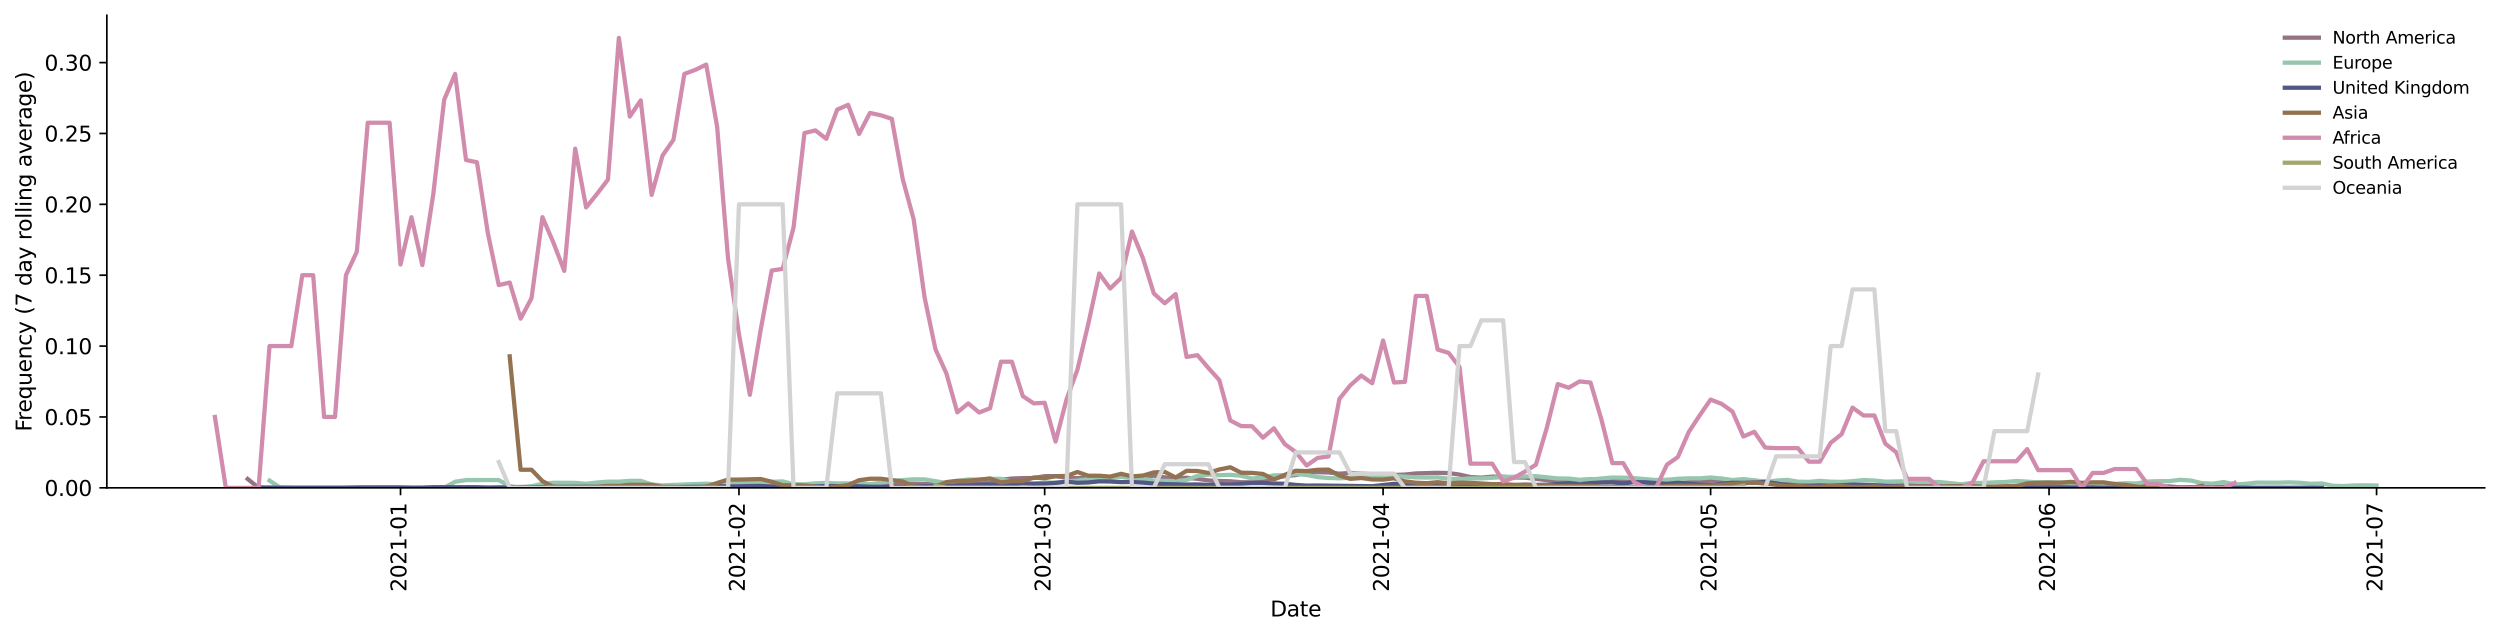 <?xml version="1.0" encoding="utf-8" standalone="no"?>
<!DOCTYPE svg PUBLIC "-//W3C//DTD SVG 1.1//EN"
  "http://www.w3.org/Graphics/SVG/1.1/DTD/svg11.dtd">
<svg height="298.621pt" version="1.1" viewBox="0 0 1173.344 298.621" width="1173.344pt" xmlns="http://www.w3.org/2000/svg" xmlns:xlink="http://www.w3.org/1999/xlink">
 <defs>
  <style type="text/css">*{stroke-linecap:butt;stroke-linejoin:round;}</style>
 </defs>
 <g id="figure_1">
  <g id="patch_1">
   <path d="M 0 298.621 
L 1173.344 298.621 
L 1173.344 0 
L 0 0 
z
" style="fill:#ffffff;"/>
  </g>
  <g id="axes_1">
   <g id="patch_2">
    <path d="M 50.144 228.96 
L 1166.144 228.96 
L 1166.144 7.2 
L 50.144 7.2 
z
" style="fill:#ffffff;"/>
   </g>
   <g id="matplotlib.axis_1">
    <g id="xtick_1">
     <g id="line2d_1">
      <defs>
       <path d="M 0 0 
L 0 3.5 
" id="m115f52dc49" style="stroke:#000000;stroke-width:0.8;"/>
      </defs>
      <g>
       <use style="stroke:#000000;stroke-width:0.8;" x="187.978" xlink:href="#m115f52dc49" y="228.96"/>
      </g>
     </g>
     <g id="text_1">
      <!-- 2021-01 -->
      <g transform="translate(190.738 277.743)rotate(-90)scale(0.1 -0.1)">
       <defs>
        <path d="M 1228 531 
L 3431 531 
L 3431 0 
L 469 0 
L 469 531 
Q 828 903 1448 1529 
Q 2069 2156 2228 2338 
Q 2531 2678 2651 2914 
Q 2772 3150 2772 3378 
Q 2772 3750 2511 3984 
Q 2250 4219 1831 4219 
Q 1534 4219 1204 4116 
Q 875 4013 500 3803 
L 500 4441 
Q 881 4594 1212 4672 
Q 1544 4750 1819 4750 
Q 2544 4750 2975 4387 
Q 3406 4025 3406 3419 
Q 3406 3131 3298 2873 
Q 3191 2616 2906 2266 
Q 2828 2175 2409 1742 
Q 1991 1309 1228 531 
z
" id="DejaVuSans-32" transform="scale(0.016)"/>
        <path d="M 2034 4250 
Q 1547 4250 1301 3770 
Q 1056 3291 1056 2328 
Q 1056 1369 1301 889 
Q 1547 409 2034 409 
Q 2525 409 2770 889 
Q 3016 1369 3016 2328 
Q 3016 3291 2770 3770 
Q 2525 4250 2034 4250 
z
M 2034 4750 
Q 2819 4750 3233 4129 
Q 3647 3509 3647 2328 
Q 3647 1150 3233 529 
Q 2819 -91 2034 -91 
Q 1250 -91 836 529 
Q 422 1150 422 2328 
Q 422 3509 836 4129 
Q 1250 4750 2034 4750 
z
" id="DejaVuSans-30" transform="scale(0.016)"/>
        <path d="M 794 531 
L 1825 531 
L 1825 4091 
L 703 3866 
L 703 4441 
L 1819 4666 
L 2450 4666 
L 2450 531 
L 3481 531 
L 3481 0 
L 794 0 
L 794 531 
z
" id="DejaVuSans-31" transform="scale(0.016)"/>
        <path d="M 313 2009 
L 1997 2009 
L 1997 1497 
L 313 1497 
L 313 2009 
z
" id="DejaVuSans-2d" transform="scale(0.016)"/>
       </defs>
       <use xlink:href="#DejaVuSans-32"/>
       <use x="63.623" xlink:href="#DejaVuSans-30"/>
       <use x="127.246" xlink:href="#DejaVuSans-32"/>
       <use x="190.869" xlink:href="#DejaVuSans-31"/>
       <use x="254.492" xlink:href="#DejaVuSans-2d"/>
       <use x="290.576" xlink:href="#DejaVuSans-30"/>
       <use x="354.199" xlink:href="#DejaVuSans-31"/>
      </g>
     </g>
    </g>
    <g id="xtick_2">
     <g id="line2d_2">
      <g>
       <use style="stroke:#000000;stroke-width:0.8;" x="346.821" xlink:href="#m115f52dc49" y="228.96"/>
      </g>
     </g>
     <g id="text_2">
      <!-- 2021-02 -->
      <g transform="translate(349.581 277.743)rotate(-90)scale(0.1 -0.1)">
       <use xlink:href="#DejaVuSans-32"/>
       <use x="63.623" xlink:href="#DejaVuSans-30"/>
       <use x="127.246" xlink:href="#DejaVuSans-32"/>
       <use x="190.869" xlink:href="#DejaVuSans-31"/>
       <use x="254.492" xlink:href="#DejaVuSans-2d"/>
       <use x="290.576" xlink:href="#DejaVuSans-30"/>
       <use x="354.199" xlink:href="#DejaVuSans-32"/>
      </g>
     </g>
    </g>
    <g id="xtick_3">
     <g id="line2d_3">
      <g>
       <use style="stroke:#000000;stroke-width:0.8;" x="490.293" xlink:href="#m115f52dc49" y="228.96"/>
      </g>
     </g>
     <g id="text_3">
      <!-- 2021-03 -->
      <g transform="translate(493.052 277.743)rotate(-90)scale(0.1 -0.1)">
       <defs>
        <path d="M 2597 2516 
Q 3050 2419 3304 2112 
Q 3559 1806 3559 1356 
Q 3559 666 3084 287 
Q 2609 -91 1734 -91 
Q 1441 -91 1130 -33 
Q 819 25 488 141 
L 488 750 
Q 750 597 1062 519 
Q 1375 441 1716 441 
Q 2309 441 2620 675 
Q 2931 909 2931 1356 
Q 2931 1769 2642 2001 
Q 2353 2234 1838 2234 
L 1294 2234 
L 1294 2753 
L 1863 2753 
Q 2328 2753 2575 2939 
Q 2822 3125 2822 3475 
Q 2822 3834 2567 4026 
Q 2313 4219 1838 4219 
Q 1578 4219 1281 4162 
Q 984 4106 628 3988 
L 628 4550 
Q 988 4650 1302 4700 
Q 1616 4750 1894 4750 
Q 2613 4750 3031 4423 
Q 3450 4097 3450 3541 
Q 3450 3153 3228 2886 
Q 3006 2619 2597 2516 
z
" id="DejaVuSans-33" transform="scale(0.016)"/>
       </defs>
       <use xlink:href="#DejaVuSans-32"/>
       <use x="63.623" xlink:href="#DejaVuSans-30"/>
       <use x="127.246" xlink:href="#DejaVuSans-32"/>
       <use x="190.869" xlink:href="#DejaVuSans-31"/>
       <use x="254.492" xlink:href="#DejaVuSans-2d"/>
       <use x="290.576" xlink:href="#DejaVuSans-30"/>
       <use x="354.199" xlink:href="#DejaVuSans-33"/>
      </g>
     </g>
    </g>
    <g id="xtick_4">
     <g id="line2d_4">
      <g>
       <use style="stroke:#000000;stroke-width:0.8;" x="649.135" xlink:href="#m115f52dc49" y="228.96"/>
      </g>
     </g>
     <g id="text_4">
      <!-- 2021-04 -->
      <g transform="translate(651.895 277.743)rotate(-90)scale(0.1 -0.1)">
       <defs>
        <path d="M 2419 4116 
L 825 1625 
L 2419 1625 
L 2419 4116 
z
M 2253 4666 
L 3047 4666 
L 3047 1625 
L 3713 1625 
L 3713 1100 
L 3047 1100 
L 3047 0 
L 2419 0 
L 2419 1100 
L 313 1100 
L 313 1709 
L 2253 4666 
z
" id="DejaVuSans-34" transform="scale(0.016)"/>
       </defs>
       <use xlink:href="#DejaVuSans-32"/>
       <use x="63.623" xlink:href="#DejaVuSans-30"/>
       <use x="127.246" xlink:href="#DejaVuSans-32"/>
       <use x="190.869" xlink:href="#DejaVuSans-31"/>
       <use x="254.492" xlink:href="#DejaVuSans-2d"/>
       <use x="290.576" xlink:href="#DejaVuSans-30"/>
       <use x="354.199" xlink:href="#DejaVuSans-34"/>
      </g>
     </g>
    </g>
    <g id="xtick_5">
     <g id="line2d_5">
      <g>
       <use style="stroke:#000000;stroke-width:0.8;" x="802.854" xlink:href="#m115f52dc49" y="228.96"/>
      </g>
     </g>
     <g id="text_5">
      <!-- 2021-05 -->
      <g transform="translate(805.614 277.743)rotate(-90)scale(0.1 -0.1)">
       <defs>
        <path d="M 691 4666 
L 3169 4666 
L 3169 4134 
L 1269 4134 
L 1269 2991 
Q 1406 3038 1543 3061 
Q 1681 3084 1819 3084 
Q 2600 3084 3056 2656 
Q 3513 2228 3513 1497 
Q 3513 744 3044 326 
Q 2575 -91 1722 -91 
Q 1428 -91 1123 -41 
Q 819 9 494 109 
L 494 744 
Q 775 591 1075 516 
Q 1375 441 1709 441 
Q 2250 441 2565 725 
Q 2881 1009 2881 1497 
Q 2881 1984 2565 2268 
Q 2250 2553 1709 2553 
Q 1456 2553 1204 2497 
Q 953 2441 691 2322 
L 691 4666 
z
" id="DejaVuSans-35" transform="scale(0.016)"/>
       </defs>
       <use xlink:href="#DejaVuSans-32"/>
       <use x="63.623" xlink:href="#DejaVuSans-30"/>
       <use x="127.246" xlink:href="#DejaVuSans-32"/>
       <use x="190.869" xlink:href="#DejaVuSans-31"/>
       <use x="254.492" xlink:href="#DejaVuSans-2d"/>
       <use x="290.576" xlink:href="#DejaVuSans-30"/>
       <use x="354.199" xlink:href="#DejaVuSans-35"/>
      </g>
     </g>
    </g>
    <g id="xtick_6">
     <g id="line2d_6">
      <g>
       <use style="stroke:#000000;stroke-width:0.8;" x="961.697" xlink:href="#m115f52dc49" y="228.96"/>
      </g>
     </g>
     <g id="text_6">
      <!-- 2021-06 -->
      <g transform="translate(964.457 277.743)rotate(-90)scale(0.1 -0.1)">
       <defs>
        <path d="M 2113 2584 
Q 1688 2584 1439 2293 
Q 1191 2003 1191 1497 
Q 1191 994 1439 701 
Q 1688 409 2113 409 
Q 2538 409 2786 701 
Q 3034 994 3034 1497 
Q 3034 2003 2786 2293 
Q 2538 2584 2113 2584 
z
M 3366 4563 
L 3366 3988 
Q 3128 4100 2886 4159 
Q 2644 4219 2406 4219 
Q 1781 4219 1451 3797 
Q 1122 3375 1075 2522 
Q 1259 2794 1537 2939 
Q 1816 3084 2150 3084 
Q 2853 3084 3261 2657 
Q 3669 2231 3669 1497 
Q 3669 778 3244 343 
Q 2819 -91 2113 -91 
Q 1303 -91 875 529 
Q 447 1150 447 2328 
Q 447 3434 972 4092 
Q 1497 4750 2381 4750 
Q 2619 4750 2861 4703 
Q 3103 4656 3366 4563 
z
" id="DejaVuSans-36" transform="scale(0.016)"/>
       </defs>
       <use xlink:href="#DejaVuSans-32"/>
       <use x="63.623" xlink:href="#DejaVuSans-30"/>
       <use x="127.246" xlink:href="#DejaVuSans-32"/>
       <use x="190.869" xlink:href="#DejaVuSans-31"/>
       <use x="254.492" xlink:href="#DejaVuSans-2d"/>
       <use x="290.576" xlink:href="#DejaVuSans-30"/>
       <use x="354.199" xlink:href="#DejaVuSans-36"/>
      </g>
     </g>
    </g>
    <g id="xtick_7">
     <g id="line2d_7">
      <g>
       <use style="stroke:#000000;stroke-width:0.8;" x="1115.416" xlink:href="#m115f52dc49" y="228.96"/>
      </g>
     </g>
     <g id="text_7">
      <!-- 2021-07 -->
      <g transform="translate(1118.176 277.743)rotate(-90)scale(0.1 -0.1)">
       <defs>
        <path d="M 525 4666 
L 3525 4666 
L 3525 4397 
L 1831 0 
L 1172 0 
L 2766 4134 
L 525 4134 
L 525 4666 
z
" id="DejaVuSans-37" transform="scale(0.016)"/>
       </defs>
       <use xlink:href="#DejaVuSans-32"/>
       <use x="63.623" xlink:href="#DejaVuSans-30"/>
       <use x="127.246" xlink:href="#DejaVuSans-32"/>
       <use x="190.869" xlink:href="#DejaVuSans-31"/>
       <use x="254.492" xlink:href="#DejaVuSans-2d"/>
       <use x="290.576" xlink:href="#DejaVuSans-30"/>
       <use x="354.199" xlink:href="#DejaVuSans-37"/>
      </g>
     </g>
    </g>
    <g id="text_8">
     <!-- Date -->
     <g transform="translate(596.193 289.341)scale(0.1 -0.1)">
      <defs>
       <path d="M 1259 4147 
L 1259 519 
L 2022 519 
Q 2988 519 3436 956 
Q 3884 1394 3884 2338 
Q 3884 3275 3436 3711 
Q 2988 4147 2022 4147 
L 1259 4147 
z
M 628 4666 
L 1925 4666 
Q 3281 4666 3915 4102 
Q 4550 3538 4550 2338 
Q 4550 1131 3912 565 
Q 3275 0 1925 0 
L 628 0 
L 628 4666 
z
" id="DejaVuSans-44" transform="scale(0.016)"/>
       <path d="M 2194 1759 
Q 1497 1759 1228 1600 
Q 959 1441 959 1056 
Q 959 750 1161 570 
Q 1363 391 1709 391 
Q 2188 391 2477 730 
Q 2766 1069 2766 1631 
L 2766 1759 
L 2194 1759 
z
M 3341 1997 
L 3341 0 
L 2766 0 
L 2766 531 
Q 2569 213 2275 61 
Q 1981 -91 1556 -91 
Q 1019 -91 701 211 
Q 384 513 384 1019 
Q 384 1609 779 1909 
Q 1175 2209 1959 2209 
L 2766 2209 
L 2766 2266 
Q 2766 2663 2505 2880 
Q 2244 3097 1772 3097 
Q 1472 3097 1187 3025 
Q 903 2953 641 2809 
L 641 3341 
Q 956 3463 1253 3523 
Q 1550 3584 1831 3584 
Q 2591 3584 2966 3190 
Q 3341 2797 3341 1997 
z
" id="DejaVuSans-61" transform="scale(0.016)"/>
       <path d="M 1172 4494 
L 1172 3500 
L 2356 3500 
L 2356 3053 
L 1172 3053 
L 1172 1153 
Q 1172 725 1289 603 
Q 1406 481 1766 481 
L 2356 481 
L 2356 0 
L 1766 0 
Q 1100 0 847 248 
Q 594 497 594 1153 
L 594 3053 
L 172 3053 
L 172 3500 
L 594 3500 
L 594 4494 
L 1172 4494 
z
" id="DejaVuSans-74" transform="scale(0.016)"/>
       <path d="M 3597 1894 
L 3597 1613 
L 953 1613 
Q 991 1019 1311 708 
Q 1631 397 2203 397 
Q 2534 397 2845 478 
Q 3156 559 3463 722 
L 3463 178 
Q 3153 47 2828 -22 
Q 2503 -91 2169 -91 
Q 1331 -91 842 396 
Q 353 884 353 1716 
Q 353 2575 817 3079 
Q 1281 3584 2069 3584 
Q 2775 3584 3186 3129 
Q 3597 2675 3597 1894 
z
M 3022 2063 
Q 3016 2534 2758 2815 
Q 2500 3097 2075 3097 
Q 1594 3097 1305 2825 
Q 1016 2553 972 2059 
L 3022 2063 
z
" id="DejaVuSans-65" transform="scale(0.016)"/>
      </defs>
      <use xlink:href="#DejaVuSans-44"/>
      <use x="77.002" xlink:href="#DejaVuSans-61"/>
      <use x="138.281" xlink:href="#DejaVuSans-74"/>
      <use x="177.49" xlink:href="#DejaVuSans-65"/>
     </g>
    </g>
   </g>
   <g id="matplotlib.axis_2">
    <g id="ytick_1">
     <g id="line2d_8">
      <defs>
       <path d="M 0 0 
L -3.5 0 
" id="m5437929572" style="stroke:#000000;stroke-width:0.8;"/>
      </defs>
      <g>
       <use style="stroke:#000000;stroke-width:0.8;" x="50.144" xlink:href="#m5437929572" y="228.96"/>
      </g>
     </g>
     <g id="text_9">
      <!-- 0.00 -->
      <g transform="translate(20.878 232.759)scale(0.1 -0.1)">
       <defs>
        <path d="M 684 794 
L 1344 794 
L 1344 0 
L 684 0 
L 684 794 
z
" id="DejaVuSans-2e" transform="scale(0.016)"/>
       </defs>
       <use xlink:href="#DejaVuSans-30"/>
       <use x="63.623" xlink:href="#DejaVuSans-2e"/>
       <use x="95.41" xlink:href="#DejaVuSans-30"/>
       <use x="159.033" xlink:href="#DejaVuSans-30"/>
      </g>
     </g>
    </g>
    <g id="ytick_2">
     <g id="line2d_9">
      <g>
       <use style="stroke:#000000;stroke-width:0.8;" x="50.144" xlink:href="#m5437929572" y="195.696"/>
      </g>
     </g>
     <g id="text_10">
      <!-- 0.05 -->
      <g transform="translate(20.878 199.495)scale(0.1 -0.1)">
       <use xlink:href="#DejaVuSans-30"/>
       <use x="63.623" xlink:href="#DejaVuSans-2e"/>
       <use x="95.41" xlink:href="#DejaVuSans-30"/>
       <use x="159.033" xlink:href="#DejaVuSans-35"/>
      </g>
     </g>
    </g>
    <g id="ytick_3">
     <g id="line2d_10">
      <g>
       <use style="stroke:#000000;stroke-width:0.8;" x="50.144" xlink:href="#m5437929572" y="162.432"/>
      </g>
     </g>
     <g id="text_11">
      <!-- 0.10 -->
      <g transform="translate(20.878 166.231)scale(0.1 -0.1)">
       <use xlink:href="#DejaVuSans-30"/>
       <use x="63.623" xlink:href="#DejaVuSans-2e"/>
       <use x="95.41" xlink:href="#DejaVuSans-31"/>
       <use x="159.033" xlink:href="#DejaVuSans-30"/>
      </g>
     </g>
    </g>
    <g id="ytick_4">
     <g id="line2d_11">
      <g>
       <use style="stroke:#000000;stroke-width:0.8;" x="50.144" xlink:href="#m5437929572" y="129.168"/>
      </g>
     </g>
     <g id="text_12">
      <!-- 0.15 -->
      <g transform="translate(20.878 132.967)scale(0.1 -0.1)">
       <use xlink:href="#DejaVuSans-30"/>
       <use x="63.623" xlink:href="#DejaVuSans-2e"/>
       <use x="95.41" xlink:href="#DejaVuSans-31"/>
       <use x="159.033" xlink:href="#DejaVuSans-35"/>
      </g>
     </g>
    </g>
    <g id="ytick_5">
     <g id="line2d_12">
      <g>
       <use style="stroke:#000000;stroke-width:0.8;" x="50.144" xlink:href="#m5437929572" y="95.904"/>
      </g>
     </g>
     <g id="text_13">
      <!-- 0.20 -->
      <g transform="translate(20.878 99.703)scale(0.1 -0.1)">
       <use xlink:href="#DejaVuSans-30"/>
       <use x="63.623" xlink:href="#DejaVuSans-2e"/>
       <use x="95.41" xlink:href="#DejaVuSans-32"/>
       <use x="159.033" xlink:href="#DejaVuSans-30"/>
      </g>
     </g>
    </g>
    <g id="ytick_6">
     <g id="line2d_13">
      <g>
       <use style="stroke:#000000;stroke-width:0.8;" x="50.144" xlink:href="#m5437929572" y="62.64"/>
      </g>
     </g>
     <g id="text_14">
      <!-- 0.25 -->
      <g transform="translate(20.878 66.439)scale(0.1 -0.1)">
       <use xlink:href="#DejaVuSans-30"/>
       <use x="63.623" xlink:href="#DejaVuSans-2e"/>
       <use x="95.41" xlink:href="#DejaVuSans-32"/>
       <use x="159.033" xlink:href="#DejaVuSans-35"/>
      </g>
     </g>
    </g>
    <g id="ytick_7">
     <g id="line2d_14">
      <g>
       <use style="stroke:#000000;stroke-width:0.8;" x="50.144" xlink:href="#m5437929572" y="29.376"/>
      </g>
     </g>
     <g id="text_15">
      <!-- 0.30 -->
      <g transform="translate(20.878 33.175)scale(0.1 -0.1)">
       <use xlink:href="#DejaVuSans-30"/>
       <use x="63.623" xlink:href="#DejaVuSans-2e"/>
       <use x="95.41" xlink:href="#DejaVuSans-33"/>
       <use x="159.033" xlink:href="#DejaVuSans-30"/>
      </g>
     </g>
    </g>
    <g id="text_16">
     <!-- Frequency (7 day rolling average) -->
     <g transform="translate(14.798 202.529)rotate(-90)scale(0.1 -0.1)">
      <defs>
       <path d="M 628 4666 
L 3309 4666 
L 3309 4134 
L 1259 4134 
L 1259 2759 
L 3109 2759 
L 3109 2228 
L 1259 2228 
L 1259 0 
L 628 0 
L 628 4666 
z
" id="DejaVuSans-46" transform="scale(0.016)"/>
       <path d="M 2631 2963 
Q 2534 3019 2420 3045 
Q 2306 3072 2169 3072 
Q 1681 3072 1420 2755 
Q 1159 2438 1159 1844 
L 1159 0 
L 581 0 
L 581 3500 
L 1159 3500 
L 1159 2956 
Q 1341 3275 1631 3429 
Q 1922 3584 2338 3584 
Q 2397 3584 2469 3576 
Q 2541 3569 2628 3553 
L 2631 2963 
z
" id="DejaVuSans-72" transform="scale(0.016)"/>
       <path d="M 947 1747 
Q 947 1113 1208 752 
Q 1469 391 1925 391 
Q 2381 391 2643 752 
Q 2906 1113 2906 1747 
Q 2906 2381 2643 2742 
Q 2381 3103 1925 3103 
Q 1469 3103 1208 2742 
Q 947 2381 947 1747 
z
M 2906 525 
Q 2725 213 2448 61 
Q 2172 -91 1784 -91 
Q 1150 -91 751 415 
Q 353 922 353 1747 
Q 353 2572 751 3078 
Q 1150 3584 1784 3584 
Q 2172 3584 2448 3432 
Q 2725 3281 2906 2969 
L 2906 3500 
L 3481 3500 
L 3481 -1331 
L 2906 -1331 
L 2906 525 
z
" id="DejaVuSans-71" transform="scale(0.016)"/>
       <path d="M 544 1381 
L 544 3500 
L 1119 3500 
L 1119 1403 
Q 1119 906 1312 657 
Q 1506 409 1894 409 
Q 2359 409 2629 706 
Q 2900 1003 2900 1516 
L 2900 3500 
L 3475 3500 
L 3475 0 
L 2900 0 
L 2900 538 
Q 2691 219 2414 64 
Q 2138 -91 1772 -91 
Q 1169 -91 856 284 
Q 544 659 544 1381 
z
M 1991 3584 
L 1991 3584 
z
" id="DejaVuSans-75" transform="scale(0.016)"/>
       <path d="M 3513 2113 
L 3513 0 
L 2938 0 
L 2938 2094 
Q 2938 2591 2744 2837 
Q 2550 3084 2163 3084 
Q 1697 3084 1428 2787 
Q 1159 2491 1159 1978 
L 1159 0 
L 581 0 
L 581 3500 
L 1159 3500 
L 1159 2956 
Q 1366 3272 1645 3428 
Q 1925 3584 2291 3584 
Q 2894 3584 3203 3211 
Q 3513 2838 3513 2113 
z
" id="DejaVuSans-6e" transform="scale(0.016)"/>
       <path d="M 3122 3366 
L 3122 2828 
Q 2878 2963 2633 3030 
Q 2388 3097 2138 3097 
Q 1578 3097 1268 2742 
Q 959 2388 959 1747 
Q 959 1106 1268 751 
Q 1578 397 2138 397 
Q 2388 397 2633 464 
Q 2878 531 3122 666 
L 3122 134 
Q 2881 22 2623 -34 
Q 2366 -91 2075 -91 
Q 1284 -91 818 406 
Q 353 903 353 1747 
Q 353 2603 823 3093 
Q 1294 3584 2113 3584 
Q 2378 3584 2631 3529 
Q 2884 3475 3122 3366 
z
" id="DejaVuSans-63" transform="scale(0.016)"/>
       <path d="M 2059 -325 
Q 1816 -950 1584 -1140 
Q 1353 -1331 966 -1331 
L 506 -1331 
L 506 -850 
L 844 -850 
Q 1081 -850 1212 -737 
Q 1344 -625 1503 -206 
L 1606 56 
L 191 3500 
L 800 3500 
L 1894 763 
L 2988 3500 
L 3597 3500 
L 2059 -325 
z
" id="DejaVuSans-79" transform="scale(0.016)"/>
       <path id="DejaVuSans-20" transform="scale(0.016)"/>
       <path d="M 1984 4856 
Q 1566 4138 1362 3434 
Q 1159 2731 1159 2009 
Q 1159 1288 1364 580 
Q 1569 -128 1984 -844 
L 1484 -844 
Q 1016 -109 783 600 
Q 550 1309 550 2009 
Q 550 2706 781 3412 
Q 1013 4119 1484 4856 
L 1984 4856 
z
" id="DejaVuSans-28" transform="scale(0.016)"/>
       <path d="M 2906 2969 
L 2906 4863 
L 3481 4863 
L 3481 0 
L 2906 0 
L 2906 525 
Q 2725 213 2448 61 
Q 2172 -91 1784 -91 
Q 1150 -91 751 415 
Q 353 922 353 1747 
Q 353 2572 751 3078 
Q 1150 3584 1784 3584 
Q 2172 3584 2448 3432 
Q 2725 3281 2906 2969 
z
M 947 1747 
Q 947 1113 1208 752 
Q 1469 391 1925 391 
Q 2381 391 2643 752 
Q 2906 1113 2906 1747 
Q 2906 2381 2643 2742 
Q 2381 3103 1925 3103 
Q 1469 3103 1208 2742 
Q 947 2381 947 1747 
z
" id="DejaVuSans-64" transform="scale(0.016)"/>
       <path d="M 1959 3097 
Q 1497 3097 1228 2736 
Q 959 2375 959 1747 
Q 959 1119 1226 758 
Q 1494 397 1959 397 
Q 2419 397 2687 759 
Q 2956 1122 2956 1747 
Q 2956 2369 2687 2733 
Q 2419 3097 1959 3097 
z
M 1959 3584 
Q 2709 3584 3137 3096 
Q 3566 2609 3566 1747 
Q 3566 888 3137 398 
Q 2709 -91 1959 -91 
Q 1206 -91 779 398 
Q 353 888 353 1747 
Q 353 2609 779 3096 
Q 1206 3584 1959 3584 
z
" id="DejaVuSans-6f" transform="scale(0.016)"/>
       <path d="M 603 4863 
L 1178 4863 
L 1178 0 
L 603 0 
L 603 4863 
z
" id="DejaVuSans-6c" transform="scale(0.016)"/>
       <path d="M 603 3500 
L 1178 3500 
L 1178 0 
L 603 0 
L 603 3500 
z
M 603 4863 
L 1178 4863 
L 1178 4134 
L 603 4134 
L 603 4863 
z
" id="DejaVuSans-69" transform="scale(0.016)"/>
       <path d="M 2906 1791 
Q 2906 2416 2648 2759 
Q 2391 3103 1925 3103 
Q 1463 3103 1205 2759 
Q 947 2416 947 1791 
Q 947 1169 1205 825 
Q 1463 481 1925 481 
Q 2391 481 2648 825 
Q 2906 1169 2906 1791 
z
M 3481 434 
Q 3481 -459 3084 -895 
Q 2688 -1331 1869 -1331 
Q 1566 -1331 1297 -1286 
Q 1028 -1241 775 -1147 
L 775 -588 
Q 1028 -725 1275 -790 
Q 1522 -856 1778 -856 
Q 2344 -856 2625 -561 
Q 2906 -266 2906 331 
L 2906 616 
Q 2728 306 2450 153 
Q 2172 0 1784 0 
Q 1141 0 747 490 
Q 353 981 353 1791 
Q 353 2603 747 3093 
Q 1141 3584 1784 3584 
Q 2172 3584 2450 3431 
Q 2728 3278 2906 2969 
L 2906 3500 
L 3481 3500 
L 3481 434 
z
" id="DejaVuSans-67" transform="scale(0.016)"/>
       <path d="M 191 3500 
L 800 3500 
L 1894 563 
L 2988 3500 
L 3597 3500 
L 2284 0 
L 1503 0 
L 191 3500 
z
" id="DejaVuSans-76" transform="scale(0.016)"/>
       <path d="M 513 4856 
L 1013 4856 
Q 1481 4119 1714 3412 
Q 1947 2706 1947 2009 
Q 1947 1309 1714 600 
Q 1481 -109 1013 -844 
L 513 -844 
Q 928 -128 1133 580 
Q 1338 1288 1338 2009 
Q 1338 2731 1133 3434 
Q 928 4138 513 4856 
z
" id="DejaVuSans-29" transform="scale(0.016)"/>
      </defs>
      <use xlink:href="#DejaVuSans-46"/>
      <use x="50.27" xlink:href="#DejaVuSans-72"/>
      <use x="89.133" xlink:href="#DejaVuSans-65"/>
      <use x="150.656" xlink:href="#DejaVuSans-71"/>
      <use x="214.133" xlink:href="#DejaVuSans-75"/>
      <use x="277.512" xlink:href="#DejaVuSans-65"/>
      <use x="339.035" xlink:href="#DejaVuSans-6e"/>
      <use x="402.414" xlink:href="#DejaVuSans-63"/>
      <use x="457.395" xlink:href="#DejaVuSans-79"/>
      <use x="516.574" xlink:href="#DejaVuSans-20"/>
      <use x="548.361" xlink:href="#DejaVuSans-28"/>
      <use x="587.375" xlink:href="#DejaVuSans-37"/>
      <use x="650.998" xlink:href="#DejaVuSans-20"/>
      <use x="682.785" xlink:href="#DejaVuSans-64"/>
      <use x="746.262" xlink:href="#DejaVuSans-61"/>
      <use x="807.541" xlink:href="#DejaVuSans-79"/>
      <use x="866.721" xlink:href="#DejaVuSans-20"/>
      <use x="898.508" xlink:href="#DejaVuSans-72"/>
      <use x="937.371" xlink:href="#DejaVuSans-6f"/>
      <use x="998.553" xlink:href="#DejaVuSans-6c"/>
      <use x="1026.336" xlink:href="#DejaVuSans-6c"/>
      <use x="1054.119" xlink:href="#DejaVuSans-69"/>
      <use x="1081.902" xlink:href="#DejaVuSans-6e"/>
      <use x="1145.281" xlink:href="#DejaVuSans-67"/>
      <use x="1208.758" xlink:href="#DejaVuSans-20"/>
      <use x="1240.545" xlink:href="#DejaVuSans-61"/>
      <use x="1301.824" xlink:href="#DejaVuSans-76"/>
      <use x="1361.004" xlink:href="#DejaVuSans-65"/>
      <use x="1422.527" xlink:href="#DejaVuSans-72"/>
      <use x="1463.641" xlink:href="#DejaVuSans-61"/>
      <use x="1524.92" xlink:href="#DejaVuSans-67"/>
      <use x="1588.396" xlink:href="#DejaVuSans-65"/>
      <use x="1649.92" xlink:href="#DejaVuSans-29"/>
     </g>
    </g>
   </g>
   <g id="line2d_15">
    <path clip-path="url(#p24a9feed7b)" d="M 116.243 224.802 
L 121.367 228.96 
L 228.97 228.89 
L 244.342 228.55 
L 264.838 228.458 
L 285.334 228.361 
L 290.458 228.421 
L 295.582 228.608 
L 300.706 228.526 
L 305.83 228.712 
L 310.954 228.709 
L 321.202 228.442 
L 326.326 228.526 
L 331.45 228.332 
L 341.697 228.617 
L 351.945 228.421 
L 362.193 228.358 
L 367.317 228.172 
L 372.441 228.195 
L 377.565 228.03 
L 382.689 228.141 
L 392.937 228.135 
L 398.061 228.155 
L 408.309 227.471 
L 413.433 227.489 
L 418.557 227.105 
L 423.681 226.848 
L 433.929 227.16 
L 449.301 226.535 
L 469.797 225.187 
L 474.921 224.594 
L 480.045 224.389 
L 485.169 224.356 
L 490.293 223.482 
L 495.416 223.468 
L 500.54 224.18 
L 505.664 224.413 
L 510.788 224.091 
L 515.912 224.748 
L 526.16 223.589 
L 531.284 223.752 
L 536.408 223.673 
L 541.532 223.261 
L 546.656 224.053 
L 551.78 224.509 
L 556.904 224.248 
L 562.028 224.729 
L 567.152 225.475 
L 572.276 225.744 
L 577.4 225.883 
L 582.524 226.328 
L 587.648 226.344 
L 592.772 225.657 
L 597.896 224.493 
L 603.02 223.468 
L 608.144 222.951 
L 613.268 221.739 
L 618.392 221.615 
L 623.516 221.748 
L 628.64 222.331 
L 633.764 221.935 
L 638.888 222.356 
L 644.012 222.539 
L 649.135 223.139 
L 659.383 222.726 
L 664.507 222.199 
L 674.755 221.905 
L 679.879 222.029 
L 685.003 222.736 
L 690.127 223.911 
L 695.251 224.184 
L 700.375 223.692 
L 705.499 223.731 
L 710.623 224.076 
L 715.747 224.176 
L 725.995 225.316 
L 731.119 225.771 
L 736.243 225.21 
L 741.367 225.358 
L 746.491 225.03 
L 756.739 225.129 
L 761.863 225.887 
L 766.987 225.901 
L 777.235 226.978 
L 782.359 226.911 
L 787.483 226.689 
L 792.607 226.308 
L 797.731 226.197 
L 802.854 225.639 
L 807.978 225.355 
L 813.102 225.361 
L 823.35 225.636 
L 843.846 227.363 
L 848.97 227.294 
L 854.094 227.377 
L 859.218 227.583 
L 864.342 227.651 
L 869.466 227.559 
L 879.714 227.863 
L 900.21 227.602 
L 915.582 228.025 
L 920.706 228.11 
L 925.83 228.36 
L 936.078 228.488 
L 941.202 228.369 
L 946.326 227.939 
L 951.45 228.101 
L 961.697 228.008 
L 966.821 227.897 
L 971.945 228.543 
L 982.193 227.471 
L 987.317 227.37 
L 992.441 227.6 
L 997.565 227.117 
L 1007.813 228.189 
L 1018.061 228.28 
L 1023.185 228.764 
L 1028.309 228.628 
L 1038.557 228.671 
L 1043.681 228.354 
L 1043.681 228.354 
" style="fill:none;stroke:#947383;stroke-linecap:square;stroke-width:2;"/>
   </g>
   <g id="line2d_16">
    <path clip-path="url(#p24a9feed7b)" d="M 126.491 225.548 
L 131.615 228.96 
L 208.474 228.96 
L 213.598 226.099 
L 218.722 225.325 
L 234.094 225.325 
L 239.218 228.127 
L 244.342 228.901 
L 249.466 228.193 
L 254.59 227.084 
L 259.714 226.558 
L 269.962 226.618 
L 275.086 227.059 
L 280.21 226.462 
L 285.334 226.057 
L 290.458 226.057 
L 295.582 225.696 
L 300.706 225.66 
L 305.83 227.366 
L 310.954 227.814 
L 326.326 227.18 
L 331.45 227.033 
L 336.574 227.219 
L 341.697 227.011 
L 346.821 226.115 
L 351.945 226.397 
L 357.069 226.093 
L 362.193 226.138 
L 367.317 225.933 
L 372.441 227.241 
L 377.565 227.311 
L 382.689 226.866 
L 387.813 226.636 
L 392.937 226.896 
L 403.185 226.845 
L 408.309 227.261 
L 413.433 226.58 
L 418.557 225.715 
L 428.805 224.954 
L 433.929 225.005 
L 444.177 226.67 
L 454.425 225.022 
L 459.549 225.088 
L 464.673 224.706 
L 469.797 224.726 
L 474.921 226.1 
L 480.045 226.868 
L 485.169 227.015 
L 490.293 226.412 
L 495.416 226.549 
L 500.54 225.973 
L 505.664 225.548 
L 510.788 224.924 
L 515.912 224.901 
L 521.036 224.227 
L 526.16 223.829 
L 531.284 224.377 
L 536.408 224.745 
L 541.532 225.557 
L 551.78 225.854 
L 556.904 225.271 
L 562.028 223.378 
L 567.152 222.768 
L 572.276 223.026 
L 577.4 222.864 
L 582.524 223.287 
L 587.648 224.544 
L 592.772 224.191 
L 597.896 223.112 
L 603.02 222.994 
L 608.144 222.476 
L 613.268 222.922 
L 618.392 223.93 
L 623.516 224.333 
L 628.64 224.488 
L 633.764 224.268 
L 638.888 223.891 
L 644.012 223.211 
L 649.135 223.679 
L 654.259 223.328 
L 664.507 224.056 
L 669.631 224.136 
L 674.755 224.064 
L 679.879 224.672 
L 685.003 224.932 
L 690.127 224.528 
L 695.251 224.548 
L 705.499 223.911 
L 720.871 223.489 
L 731.119 224.549 
L 736.243 224.598 
L 741.367 225.176 
L 746.491 225.048 
L 756.739 224.115 
L 761.863 224.187 
L 766.987 224.422 
L 777.235 225.297 
L 782.359 225.163 
L 787.483 224.707 
L 792.607 224.495 
L 797.731 224.51 
L 802.854 224.114 
L 807.978 224.585 
L 813.102 225.29 
L 818.226 224.85 
L 823.35 225.437 
L 828.474 226.157 
L 833.598 225.565 
L 838.722 225.212 
L 843.846 226.068 
L 848.97 226.157 
L 854.094 225.69 
L 859.218 226.05 
L 864.342 226.172 
L 869.466 225.849 
L 874.59 225.296 
L 879.714 225.527 
L 884.838 226.06 
L 895.086 225.85 
L 900.21 226.163 
L 905.334 226.145 
L 910.458 226.249 
L 920.706 227.306 
L 925.83 226.624 
L 930.954 226.683 
L 936.078 226.368 
L 941.202 226.236 
L 946.326 225.756 
L 951.45 226.039 
L 956.574 226.445 
L 961.697 226.251 
L 977.069 227.023 
L 982.193 226.752 
L 987.317 227.24 
L 992.441 227.104 
L 997.565 226.814 
L 1002.689 226.924 
L 1007.813 226.003 
L 1012.937 225.832 
L 1018.061 225.82 
L 1023.185 225.18 
L 1028.309 225.546 
L 1033.433 226.772 
L 1038.557 227.006 
L 1043.681 226.234 
L 1048.805 227.38 
L 1053.929 227.075 
L 1059.053 226.508 
L 1069.301 226.534 
L 1074.425 226.387 
L 1079.549 226.592 
L 1084.673 227.067 
L 1089.797 226.904 
L 1094.921 227.987 
L 1100.045 228.129 
L 1105.169 227.838 
L 1110.293 227.78 
L 1115.416 227.87 
L 1115.416 227.87 
" style="fill:none;stroke:#96c6ad;stroke-linecap:square;stroke-width:2;"/>
   </g>
   <g id="line2d_17">
    <path clip-path="url(#p24a9feed7b)" d="M 121.367 228.803 
L 136.739 228.96 
L 162.359 228.96 
L 167.483 228.817 
L 187.978 228.817 
L 193.102 228.96 
L 198.226 228.96 
L 203.35 228.702 
L 223.846 228.702 
L 228.97 228.899 
L 244.342 228.839 
L 254.59 228.579 
L 259.714 228.469 
L 264.838 228.529 
L 275.086 228.48 
L 280.21 228.55 
L 290.458 228.254 
L 300.706 228.269 
L 310.954 228.705 
L 321.202 228.561 
L 331.45 228.42 
L 336.574 228.131 
L 341.697 228.308 
L 357.069 228.043 
L 362.193 228.331 
L 367.317 228.159 
L 372.441 228.351 
L 382.689 228.307 
L 387.813 228.104 
L 403.185 228.233 
L 408.309 228.457 
L 418.557 228.514 
L 423.681 228.639 
L 428.805 228.36 
L 444.177 228.098 
L 449.301 227.835 
L 454.425 227.862 
L 459.549 227.435 
L 464.673 227.301 
L 474.921 227.428 
L 480.045 226.846 
L 485.169 227.053 
L 490.293 226.996 
L 495.416 226.63 
L 500.54 226.082 
L 505.664 226.595 
L 510.788 226.429 
L 515.912 225.92 
L 521.036 225.985 
L 526.16 226.273 
L 531.284 226.209 
L 536.408 226.492 
L 541.532 226.957 
L 546.656 227.199 
L 556.904 227.43 
L 562.028 227.363 
L 567.152 227.596 
L 572.276 227.338 
L 577.4 227.554 
L 587.648 226.625 
L 592.772 226.641 
L 597.896 226.958 
L 603.02 227.053 
L 608.144 227.602 
L 613.268 227.92 
L 618.392 227.865 
L 644.012 228.197 
L 654.259 227.087 
L 659.383 227.169 
L 664.507 227.435 
L 669.631 227.483 
L 674.755 227.944 
L 679.879 228.103 
L 690.127 227.927 
L 700.375 227.874 
L 705.499 228.044 
L 710.623 227.956 
L 715.747 227.57 
L 720.871 227.624 
L 725.995 227.497 
L 736.243 226.81 
L 741.367 227.341 
L 746.491 226.724 
L 751.615 226.463 
L 756.739 226.409 
L 761.863 226.931 
L 766.987 226.265 
L 772.111 226.348 
L 782.359 227.092 
L 787.483 226.587 
L 792.607 226.98 
L 797.731 227.504 
L 802.854 227.71 
L 807.978 227.025 
L 813.102 226.588 
L 818.226 226.623 
L 823.35 226.53 
L 828.474 226.195 
L 833.598 226.852 
L 838.722 227.795 
L 843.846 227.953 
L 859.218 228.027 
L 869.466 227.474 
L 874.59 227.505 
L 879.714 227.718 
L 884.838 228.058 
L 889.962 228.242 
L 895.086 228.606 
L 900.21 228.774 
L 910.458 228.537 
L 920.706 228.654 
L 925.83 228.654 
L 936.078 228.891 
L 1089.797 228.926 
L 1089.797 228.926 
" style="fill:none;stroke:#525886;stroke-linecap:square;stroke-width:2;"/>
   </g>
   <g id="line2d_18">
    <path clip-path="url(#p24a9feed7b)" d="M 239.218 167.247 
L 244.342 220.47 
L 249.466 220.47 
L 254.59 225.792 
L 259.714 228.56 
L 280.21 228.56 
L 285.334 227.977 
L 290.458 227.977 
L 295.582 227.538 
L 305.83 227.538 
L 310.954 228.521 
L 316.078 228.521 
L 321.202 228.96 
L 326.326 228.96 
L 331.45 228.516 
L 336.574 226.681 
L 341.697 225.088 
L 346.821 225.088 
L 357.069 224.83 
L 362.193 226.113 
L 367.317 227.707 
L 372.441 227.707 
L 377.565 227.882 
L 387.813 228.96 
L 398.061 227.671 
L 403.185 225.377 
L 408.309 224.698 
L 413.433 224.698 
L 423.681 225.987 
L 428.805 228.281 
L 433.929 228.96 
L 439.053 228.408 
L 444.177 226.27 
L 449.301 225.666 
L 454.425 225.666 
L 464.673 224.579 
L 469.797 226.422 
L 474.921 225.769 
L 480.045 225.769 
L 485.169 224.135 
L 490.293 224.451 
L 495.416 223.488 
L 500.54 223.407 
L 505.664 221.529 
L 510.788 223.28 
L 515.912 223.278 
L 521.036 223.689 
L 526.16 222.386 
L 531.284 223.58 
L 536.408 223.204 
L 541.532 221.73 
L 546.656 221.47 
L 551.78 224.113 
L 556.904 220.976 
L 562.028 221.055 
L 567.152 221.983 
L 572.276 220.324 
L 577.4 219.305 
L 582.524 221.862 
L 587.648 221.944 
L 592.772 222.451 
L 597.896 225.041 
L 603.02 222.849 
L 608.144 220.934 
L 613.268 221.111 
L 618.392 220.489 
L 623.516 220.403 
L 628.64 223.19 
L 633.764 224.751 
L 638.888 224.355 
L 644.012 225.014 
L 649.135 225.103 
L 654.259 224.481 
L 659.383 225.907 
L 664.507 226.565 
L 669.631 226.78 
L 674.755 226.3 
L 679.879 226.857 
L 685.003 226.551 
L 690.127 226.6 
L 700.375 227.223 
L 705.499 227.195 
L 710.623 227.54 
L 715.747 227.452 
L 720.871 227.667 
L 725.995 227.651 
L 731.119 228.169 
L 736.243 228.084 
L 746.491 228.114 
L 751.615 228.467 
L 756.739 228.467 
L 761.863 228.703 
L 772.111 228.733 
L 777.235 228.372 
L 787.483 227.97 
L 797.731 228.024 
L 802.854 227.862 
L 818.226 226.786 
L 823.35 226.46 
L 833.598 227.526 
L 838.722 228.238 
L 843.846 228.131 
L 848.97 228.457 
L 854.094 228.457 
L 859.218 228.072 
L 864.342 228.072 
L 869.466 228.575 
L 874.59 228.575 
L 879.714 228.259 
L 884.838 228.644 
L 889.962 228.428 
L 910.458 228.467 
L 915.582 228.148 
L 925.83 228.148 
L 930.954 228.426 
L 936.078 228.426 
L 941.202 228.2 
L 946.326 228.2 
L 951.45 226.895 
L 956.574 226.575 
L 966.821 226.545 
L 971.945 226.168 
L 977.069 226.62 
L 982.193 226.374 
L 987.317 226.374 
L 992.441 227.164 
L 997.565 227.541 
L 1002.689 228.394 
L 1007.813 228.96 
L 1028.309 228.96 
L 1033.433 228.03 
L 1033.433 228.03 
" style="fill:none;stroke:#937252;stroke-linecap:square;stroke-width:2;"/>
   </g>
   <g id="line2d_19">
    <path clip-path="url(#p24a9feed7b)" d="M 100.871 195.696 
L 105.995 228.96 
L 121.367 228.96 
L 126.491 162.432 
L 136.739 162.432 
L 141.863 129.168 
L 146.987 129.168 
L 152.111 195.696 
L 157.235 195.696 
L 162.359 129.168 
L 167.483 118.08 
L 172.607 57.6 
L 182.854 57.6 
L 187.978 124.128 
L 193.102 101.952 
L 198.226 124.416 
L 203.35 91.152 
L 208.474 46.8 
L 213.598 34.704 
L 218.722 75.096 
L 223.846 76.152 
L 228.97 109.416 
L 234.094 133.81 
L 239.218 132.6 
L 244.342 149.56 
L 249.466 139.95 
L 254.59 101.934 
L 259.714 113.829 
L 264.838 127.134 
L 269.962 69.782 
L 275.086 97.344 
L 280.21 91.008 
L 285.334 84.288 
L 290.458 17.76 
L 295.582 54.72 
L 300.706 47.117 
L 305.83 91.469 
L 310.954 72.989 
L 316.078 65.597 
L 321.202 34.685 
L 326.326 32.784 
L 331.45 30.32 
L 336.574 59.426 
L 341.697 121.25 
L 346.821 156.782 
L 351.945 185.294 
L 357.069 154.494 
L 362.193 126.972 
L 367.317 126.192 
L 372.441 106.788 
L 377.565 62.436 
L 382.689 61.204 
L 387.813 65.164 
L 392.937 51.429 
L 398.061 49.211 
L 403.185 62.858 
L 408.309 53.002 
L 413.433 54.111 
L 418.557 55.774 
L 423.681 84.048 
L 428.805 102.838 
L 433.929 139.514 
L 439.053 163.944 
L 444.177 175.245 
L 449.301 193.54 
L 454.425 189.328 
L 459.549 193.592 
L 464.673 191.616 
L 469.797 169.781 
L 474.921 169.781 
L 480.045 185.909 
L 485.169 189.32 
L 490.293 189.043 
L 495.416 207.245 
L 500.54 187.533 
L 505.664 173.527 
L 510.788 151.95 
L 515.912 128.374 
L 521.036 135.419 
L 526.16 130.491 
L 531.284 108.674 
L 536.408 121.137 
L 541.532 137.744 
L 546.656 142.317 
L 551.78 138.032 
L 556.904 167.519 
L 562.028 166.702 
L 567.152 172.731 
L 572.276 178.393 
L 577.4 197.339 
L 582.524 199.979 
L 587.648 200.053 
L 592.772 205.429 
L 597.896 200.994 
L 603.02 208.462 
L 608.144 212.158 
L 613.268 218.513 
L 618.392 214.917 
L 623.516 214.234 
L 628.64 187.177 
L 633.764 180.841 
L 638.888 176.278 
L 644.012 179.874 
L 649.135 159.819 
L 654.259 179.531 
L 659.383 179.214 
L 664.507 138.894 
L 669.631 138.894 
L 674.755 164.067 
L 679.879 165.607 
L 685.003 172.26 
L 690.127 217.62 
L 700.375 217.62 
L 705.499 225.936 
L 710.623 224.208 
L 715.747 221.318 
L 720.871 218.073 
L 725.995 200.718 
L 731.119 180.248 
L 736.243 181.976 
L 741.367 179.019 
L 746.491 179.549 
L 751.615 196.904 
L 756.739 217.374 
L 761.863 217.374 
L 766.987 226.245 
L 772.111 228.96 
L 777.235 228.96 
L 782.359 218.098 
L 787.483 214.502 
L 792.607 202.762 
L 797.731 194.935 
L 802.854 187.543 
L 807.978 189.534 
L 813.102 193.131 
L 818.226 204.871 
L 823.35 202.656 
L 828.474 210.048 
L 833.598 210.334 
L 843.846 210.334 
L 848.97 216.68 
L 854.094 216.68 
L 859.218 207.814 
L 864.342 203.782 
L 869.466 191.308 
L 874.59 195.004 
L 879.714 195.004 
L 884.838 208.23 
L 889.962 212.262 
L 895.086 224.736 
L 905.334 224.736 
L 910.458 228.96 
L 920.706 228.96 
L 925.83 226.351 
L 930.954 216.495 
L 946.326 216.495 
L 951.45 210.788 
L 956.574 220.644 
L 971.945 220.644 
L 977.069 228.96 
L 982.193 221.957 
L 987.317 221.957 
L 992.441 220.134 
L 1002.689 220.134 
L 1007.813 227.137 
L 1012.937 227.137 
L 1018.061 228.96 
L 1043.681 228.96 
L 1048.805 226.626 
L 1048.805 226.626 
" style="fill:none;stroke:#d18cad;stroke-linecap:square;stroke-width:2;"/>
   </g>
   <g id="line2d_20">
    <path clip-path="url(#p24a9feed7b)" d="M 439.053 227.974 
L 444.177 228.96 
L 449.301 228.96 
L 454.425 228.96 
L 459.549 228.96 
L 464.673 228.96 
L 469.797 228.96 
L 474.921 228.96 
L 480.045 228.96 
L 485.169 228.96 
L 490.293 228.96 
L 495.416 228.96 
L 500.54 228.96 
L 505.664 228.96 
L 510.788 228.96 
L 515.912 228.96 
L 521.036 228.96 
L 526.16 228.96 
L 531.284 228.96 
L 536.408 228.96 
L 541.532 228.96 
L 546.656 228.96 
L 551.78 228.96 
L 556.904 228.96 
L 562.028 228.96 
L 567.152 228.96 
L 572.276 228.96 
L 577.4 228.96 
L 582.524 228.96 
L 587.648 228.96 
L 592.772 228.96 
L 597.896 228.96 
L 603.02 228.96 
L 608.144 228.96 
L 613.268 228.96 
L 618.392 228.96 
L 623.516 228.96 
L 628.64 228.96 
L 633.764 228.96 
L 638.888 228.96 
L 644.012 228.96 
L 649.135 228.96 
L 654.259 228.96 
L 659.383 228.96 
L 664.507 228.96 
L 669.631 228.96 
L 674.755 228.96 
L 679.879 228.96 
L 685.003 228.96 
L 690.127 228.96 
L 695.251 228.96 
L 700.375 228.96 
L 705.499 228.96 
L 710.623 228.96 
L 715.747 228.96 
L 720.871 228.96 
L 725.995 228.96 
L 731.119 228.96 
L 736.243 228.96 
L 741.367 228.96 
L 746.491 228.96 
L 751.615 228.96 
L 756.739 228.96 
L 761.863 228.96 
L 766.987 228.96 
L 772.111 228.96 
L 777.235 228.96 
L 782.359 228.96 
L 787.483 228.96 
L 792.607 228.96 
L 797.731 228.96 
L 802.854 228.96 
L 807.978 228.96 
L 813.102 228.96 
L 818.226 227.904 
" style="fill:none;stroke:#a4a86f;stroke-linecap:square;stroke-width:2;"/>
   </g>
   <g id="line2d_21">
    <path clip-path="url(#p24a9feed7b)" d="M 234.094 216.864 
L 239.218 228.96 
L 341.697 228.96 
L 346.821 95.904 
L 367.317 95.904 
L 372.441 228.96 
L 387.813 228.96 
L 392.937 184.608 
L 413.433 184.608 
L 418.557 228.96 
L 500.54 228.96 
L 505.664 95.904 
L 526.16 95.904 
L 531.284 228.96 
L 541.532 228.96 
L 546.656 217.872 
L 567.152 217.872 
L 572.276 228.96 
L 603.02 228.96 
L 608.144 212.328 
L 628.64 212.328 
L 633.764 222.307 
L 654.259 222.307 
L 659.383 228.96 
L 679.879 228.96 
L 685.003 162.432 
L 690.127 162.432 
L 695.251 150.336 
L 705.499 150.336 
L 710.623 216.864 
L 715.747 216.864 
L 720.871 228.96 
L 828.474 228.96 
L 833.598 214.176 
L 854.094 214.176 
L 859.218 162.432 
L 864.342 162.432 
L 869.466 135.821 
L 879.714 135.821 
L 884.838 202.349 
L 889.962 202.349 
L 895.086 228.96 
L 930.954 228.96 
L 936.078 202.349 
L 951.45 202.349 
L 956.574 175.738 
L 956.574 175.738 
" style="fill:none;stroke:#d3d3d3;stroke-linecap:square;stroke-width:2;"/>
   </g>
   <g id="patch_3">
    <path d="M 50.144 228.96 
L 50.144 7.2 
" style="fill:none;stroke:#000000;stroke-linecap:square;stroke-linejoin:miter;stroke-width:0.8;"/>
   </g>
   <g id="patch_4">
    <path d="M 50.144 228.96 
L 1166.144 228.96 
" style="fill:none;stroke:#000000;stroke-linecap:square;stroke-linejoin:miter;stroke-width:0.8;"/>
   </g>
   <g id="legend_1">
    <g id="line2d_22">
     <path d="M 1072.332 17.679 
L 1088.332 17.679 
" style="fill:none;stroke:#947383;stroke-linecap:square;stroke-width:2;"/>
    </g>
    <g id="line2d_23"/>
    <g id="text_17">
     <!-- North America -->
     <g transform="translate(1094.733 20.479)scale(0.08 -0.08)">
      <defs>
       <path d="M 628 4666 
L 1478 4666 
L 3547 763 
L 3547 4666 
L 4159 4666 
L 4159 0 
L 3309 0 
L 1241 3903 
L 1241 0 
L 628 0 
L 628 4666 
z
" id="DejaVuSans-4e" transform="scale(0.016)"/>
       <path d="M 3513 2113 
L 3513 0 
L 2938 0 
L 2938 2094 
Q 2938 2591 2744 2837 
Q 2550 3084 2163 3084 
Q 1697 3084 1428 2787 
Q 1159 2491 1159 1978 
L 1159 0 
L 581 0 
L 581 4863 
L 1159 4863 
L 1159 2956 
Q 1366 3272 1645 3428 
Q 1925 3584 2291 3584 
Q 2894 3584 3203 3211 
Q 3513 2838 3513 2113 
z
" id="DejaVuSans-68" transform="scale(0.016)"/>
       <path d="M 2188 4044 
L 1331 1722 
L 3047 1722 
L 2188 4044 
z
M 1831 4666 
L 2547 4666 
L 4325 0 
L 3669 0 
L 3244 1197 
L 1141 1197 
L 716 0 
L 50 0 
L 1831 4666 
z
" id="DejaVuSans-41" transform="scale(0.016)"/>
       <path d="M 3328 2828 
Q 3544 3216 3844 3400 
Q 4144 3584 4550 3584 
Q 5097 3584 5394 3201 
Q 5691 2819 5691 2113 
L 5691 0 
L 5113 0 
L 5113 2094 
Q 5113 2597 4934 2840 
Q 4756 3084 4391 3084 
Q 3944 3084 3684 2787 
Q 3425 2491 3425 1978 
L 3425 0 
L 2847 0 
L 2847 2094 
Q 2847 2600 2669 2842 
Q 2491 3084 2119 3084 
Q 1678 3084 1418 2786 
Q 1159 2488 1159 1978 
L 1159 0 
L 581 0 
L 581 3500 
L 1159 3500 
L 1159 2956 
Q 1356 3278 1631 3431 
Q 1906 3584 2284 3584 
Q 2666 3584 2933 3390 
Q 3200 3197 3328 2828 
z
" id="DejaVuSans-6d" transform="scale(0.016)"/>
      </defs>
      <use xlink:href="#DejaVuSans-4e"/>
      <use x="74.805" xlink:href="#DejaVuSans-6f"/>
      <use x="135.986" xlink:href="#DejaVuSans-72"/>
      <use x="177.1" xlink:href="#DejaVuSans-74"/>
      <use x="216.309" xlink:href="#DejaVuSans-68"/>
      <use x="279.688" xlink:href="#DejaVuSans-20"/>
      <use x="311.475" xlink:href="#DejaVuSans-41"/>
      <use x="379.883" xlink:href="#DejaVuSans-6d"/>
      <use x="477.295" xlink:href="#DejaVuSans-65"/>
      <use x="538.818" xlink:href="#DejaVuSans-72"/>
      <use x="579.932" xlink:href="#DejaVuSans-69"/>
      <use x="607.715" xlink:href="#DejaVuSans-63"/>
      <use x="662.695" xlink:href="#DejaVuSans-61"/>
     </g>
    </g>
    <g id="line2d_24">
     <path d="M 1072.332 29.421 
L 1088.332 29.421 
" style="fill:none;stroke:#96c6ad;stroke-linecap:square;stroke-width:2;"/>
    </g>
    <g id="line2d_25"/>
    <g id="text_18">
     <!-- Europe -->
     <g transform="translate(1094.733 32.221)scale(0.08 -0.08)">
      <defs>
       <path d="M 628 4666 
L 3578 4666 
L 3578 4134 
L 1259 4134 
L 1259 2753 
L 3481 2753 
L 3481 2222 
L 1259 2222 
L 1259 531 
L 3634 531 
L 3634 0 
L 628 0 
L 628 4666 
z
" id="DejaVuSans-45" transform="scale(0.016)"/>
       <path d="M 1159 525 
L 1159 -1331 
L 581 -1331 
L 581 3500 
L 1159 3500 
L 1159 2969 
Q 1341 3281 1617 3432 
Q 1894 3584 2278 3584 
Q 2916 3584 3314 3078 
Q 3713 2572 3713 1747 
Q 3713 922 3314 415 
Q 2916 -91 2278 -91 
Q 1894 -91 1617 61 
Q 1341 213 1159 525 
z
M 3116 1747 
Q 3116 2381 2855 2742 
Q 2594 3103 2138 3103 
Q 1681 3103 1420 2742 
Q 1159 2381 1159 1747 
Q 1159 1113 1420 752 
Q 1681 391 2138 391 
Q 2594 391 2855 752 
Q 3116 1113 3116 1747 
z
" id="DejaVuSans-70" transform="scale(0.016)"/>
      </defs>
      <use xlink:href="#DejaVuSans-45"/>
      <use x="63.184" xlink:href="#DejaVuSans-75"/>
      <use x="126.562" xlink:href="#DejaVuSans-72"/>
      <use x="165.426" xlink:href="#DejaVuSans-6f"/>
      <use x="226.607" xlink:href="#DejaVuSans-70"/>
      <use x="290.084" xlink:href="#DejaVuSans-65"/>
     </g>
    </g>
    <g id="line2d_26">
     <path d="M 1072.332 41.164 
L 1088.332 41.164 
" style="fill:none;stroke:#525886;stroke-linecap:square;stroke-width:2;"/>
    </g>
    <g id="line2d_27"/>
    <g id="text_19">
     <!-- United Kingdom -->
     <g transform="translate(1094.733 43.964)scale(0.08 -0.08)">
      <defs>
       <path d="M 556 4666 
L 1191 4666 
L 1191 1831 
Q 1191 1081 1462 751 
Q 1734 422 2344 422 
Q 2950 422 3222 751 
Q 3494 1081 3494 1831 
L 3494 4666 
L 4128 4666 
L 4128 1753 
Q 4128 841 3676 375 
Q 3225 -91 2344 -91 
Q 1459 -91 1007 375 
Q 556 841 556 1753 
L 556 4666 
z
" id="DejaVuSans-55" transform="scale(0.016)"/>
       <path d="M 628 4666 
L 1259 4666 
L 1259 2694 
L 3353 4666 
L 4166 4666 
L 1850 2491 
L 4331 0 
L 3500 0 
L 1259 2247 
L 1259 0 
L 628 0 
L 628 4666 
z
" id="DejaVuSans-4b" transform="scale(0.016)"/>
      </defs>
      <use xlink:href="#DejaVuSans-55"/>
      <use x="73.193" xlink:href="#DejaVuSans-6e"/>
      <use x="136.572" xlink:href="#DejaVuSans-69"/>
      <use x="164.355" xlink:href="#DejaVuSans-74"/>
      <use x="203.564" xlink:href="#DejaVuSans-65"/>
      <use x="265.088" xlink:href="#DejaVuSans-64"/>
      <use x="328.564" xlink:href="#DejaVuSans-20"/>
      <use x="360.352" xlink:href="#DejaVuSans-4b"/>
      <use x="425.928" xlink:href="#DejaVuSans-69"/>
      <use x="453.711" xlink:href="#DejaVuSans-6e"/>
      <use x="517.09" xlink:href="#DejaVuSans-67"/>
      <use x="580.566" xlink:href="#DejaVuSans-64"/>
      <use x="644.043" xlink:href="#DejaVuSans-6f"/>
      <use x="705.225" xlink:href="#DejaVuSans-6d"/>
     </g>
    </g>
    <g id="line2d_28">
     <path d="M 1072.332 52.906 
L 1088.332 52.906 
" style="fill:none;stroke:#937252;stroke-linecap:square;stroke-width:2;"/>
    </g>
    <g id="line2d_29"/>
    <g id="text_20">
     <!-- Asia -->
     <g transform="translate(1094.733 55.706)scale(0.08 -0.08)">
      <defs>
       <path d="M 2834 3397 
L 2834 2853 
Q 2591 2978 2328 3040 
Q 2066 3103 1784 3103 
Q 1356 3103 1142 2972 
Q 928 2841 928 2578 
Q 928 2378 1081 2264 
Q 1234 2150 1697 2047 
L 1894 2003 
Q 2506 1872 2764 1633 
Q 3022 1394 3022 966 
Q 3022 478 2636 193 
Q 2250 -91 1575 -91 
Q 1294 -91 989 -36 
Q 684 19 347 128 
L 347 722 
Q 666 556 975 473 
Q 1284 391 1588 391 
Q 1994 391 2212 530 
Q 2431 669 2431 922 
Q 2431 1156 2273 1281 
Q 2116 1406 1581 1522 
L 1381 1569 
Q 847 1681 609 1914 
Q 372 2147 372 2553 
Q 372 3047 722 3315 
Q 1072 3584 1716 3584 
Q 2034 3584 2315 3537 
Q 2597 3491 2834 3397 
z
" id="DejaVuSans-73" transform="scale(0.016)"/>
      </defs>
      <use xlink:href="#DejaVuSans-41"/>
      <use x="68.408" xlink:href="#DejaVuSans-73"/>
      <use x="120.508" xlink:href="#DejaVuSans-69"/>
      <use x="148.291" xlink:href="#DejaVuSans-61"/>
     </g>
    </g>
    <g id="line2d_30">
     <path d="M 1072.332 64.649 
L 1088.332 64.649 
" style="fill:none;stroke:#d18cad;stroke-linecap:square;stroke-width:2;"/>
    </g>
    <g id="line2d_31"/>
    <g id="text_21">
     <!-- Africa -->
     <g transform="translate(1094.733 67.449)scale(0.08 -0.08)">
      <defs>
       <path d="M 2375 4863 
L 2375 4384 
L 1825 4384 
Q 1516 4384 1395 4259 
Q 1275 4134 1275 3809 
L 1275 3500 
L 2222 3500 
L 2222 3053 
L 1275 3053 
L 1275 0 
L 697 0 
L 697 3053 
L 147 3053 
L 147 3500 
L 697 3500 
L 697 3744 
Q 697 4328 969 4595 
Q 1241 4863 1831 4863 
L 2375 4863 
z
" id="DejaVuSans-66" transform="scale(0.016)"/>
      </defs>
      <use xlink:href="#DejaVuSans-41"/>
      <use x="64.783" xlink:href="#DejaVuSans-66"/>
      <use x="99.988" xlink:href="#DejaVuSans-72"/>
      <use x="141.102" xlink:href="#DejaVuSans-69"/>
      <use x="168.885" xlink:href="#DejaVuSans-63"/>
      <use x="223.865" xlink:href="#DejaVuSans-61"/>
     </g>
    </g>
    <g id="line2d_32">
     <path d="M 1072.332 76.391 
L 1088.332 76.391 
" style="fill:none;stroke:#a4a86f;stroke-linecap:square;stroke-width:2;"/>
    </g>
    <g id="line2d_33"/>
    <g id="text_22">
     <!-- South America -->
     <g transform="translate(1094.733 79.191)scale(0.08 -0.08)">
      <defs>
       <path d="M 3425 4513 
L 3425 3897 
Q 3066 4069 2747 4153 
Q 2428 4238 2131 4238 
Q 1616 4238 1336 4038 
Q 1056 3838 1056 3469 
Q 1056 3159 1242 3001 
Q 1428 2844 1947 2747 
L 2328 2669 
Q 3034 2534 3370 2195 
Q 3706 1856 3706 1288 
Q 3706 609 3251 259 
Q 2797 -91 1919 -91 
Q 1588 -91 1214 -16 
Q 841 59 441 206 
L 441 856 
Q 825 641 1194 531 
Q 1563 422 1919 422 
Q 2459 422 2753 634 
Q 3047 847 3047 1241 
Q 3047 1584 2836 1778 
Q 2625 1972 2144 2069 
L 1759 2144 
Q 1053 2284 737 2584 
Q 422 2884 422 3419 
Q 422 4038 858 4394 
Q 1294 4750 2059 4750 
Q 2388 4750 2728 4690 
Q 3069 4631 3425 4513 
z
" id="DejaVuSans-53" transform="scale(0.016)"/>
      </defs>
      <use xlink:href="#DejaVuSans-53"/>
      <use x="63.477" xlink:href="#DejaVuSans-6f"/>
      <use x="124.658" xlink:href="#DejaVuSans-75"/>
      <use x="188.037" xlink:href="#DejaVuSans-74"/>
      <use x="227.246" xlink:href="#DejaVuSans-68"/>
      <use x="290.625" xlink:href="#DejaVuSans-20"/>
      <use x="322.412" xlink:href="#DejaVuSans-41"/>
      <use x="390.82" xlink:href="#DejaVuSans-6d"/>
      <use x="488.232" xlink:href="#DejaVuSans-65"/>
      <use x="549.756" xlink:href="#DejaVuSans-72"/>
      <use x="590.869" xlink:href="#DejaVuSans-69"/>
      <use x="618.652" xlink:href="#DejaVuSans-63"/>
      <use x="673.633" xlink:href="#DejaVuSans-61"/>
     </g>
    </g>
    <g id="line2d_34">
     <path d="M 1072.332 88.134 
L 1088.332 88.134 
" style="fill:none;stroke:#d3d3d3;stroke-linecap:square;stroke-width:2;"/>
    </g>
    <g id="line2d_35"/>
    <g id="text_23">
     <!-- Oceania -->
     <g transform="translate(1094.733 90.934)scale(0.08 -0.08)">
      <defs>
       <path d="M 2522 4238 
Q 1834 4238 1429 3725 
Q 1025 3213 1025 2328 
Q 1025 1447 1429 934 
Q 1834 422 2522 422 
Q 3209 422 3611 934 
Q 4013 1447 4013 2328 
Q 4013 3213 3611 3725 
Q 3209 4238 2522 4238 
z
M 2522 4750 
Q 3503 4750 4090 4092 
Q 4678 3434 4678 2328 
Q 4678 1225 4090 567 
Q 3503 -91 2522 -91 
Q 1538 -91 948 565 
Q 359 1222 359 2328 
Q 359 3434 948 4092 
Q 1538 4750 2522 4750 
z
" id="DejaVuSans-4f" transform="scale(0.016)"/>
      </defs>
      <use xlink:href="#DejaVuSans-4f"/>
      <use x="78.711" xlink:href="#DejaVuSans-63"/>
      <use x="133.691" xlink:href="#DejaVuSans-65"/>
      <use x="195.215" xlink:href="#DejaVuSans-61"/>
      <use x="256.494" xlink:href="#DejaVuSans-6e"/>
      <use x="319.873" xlink:href="#DejaVuSans-69"/>
      <use x="347.656" xlink:href="#DejaVuSans-61"/>
     </g>
    </g>
   </g>
  </g>
 </g>
 <defs>
  <clipPath id="p24a9feed7b">
   <rect height="221.76" width="1116" x="50.144" y="7.2"/>
  </clipPath>
 </defs>
</svg>
